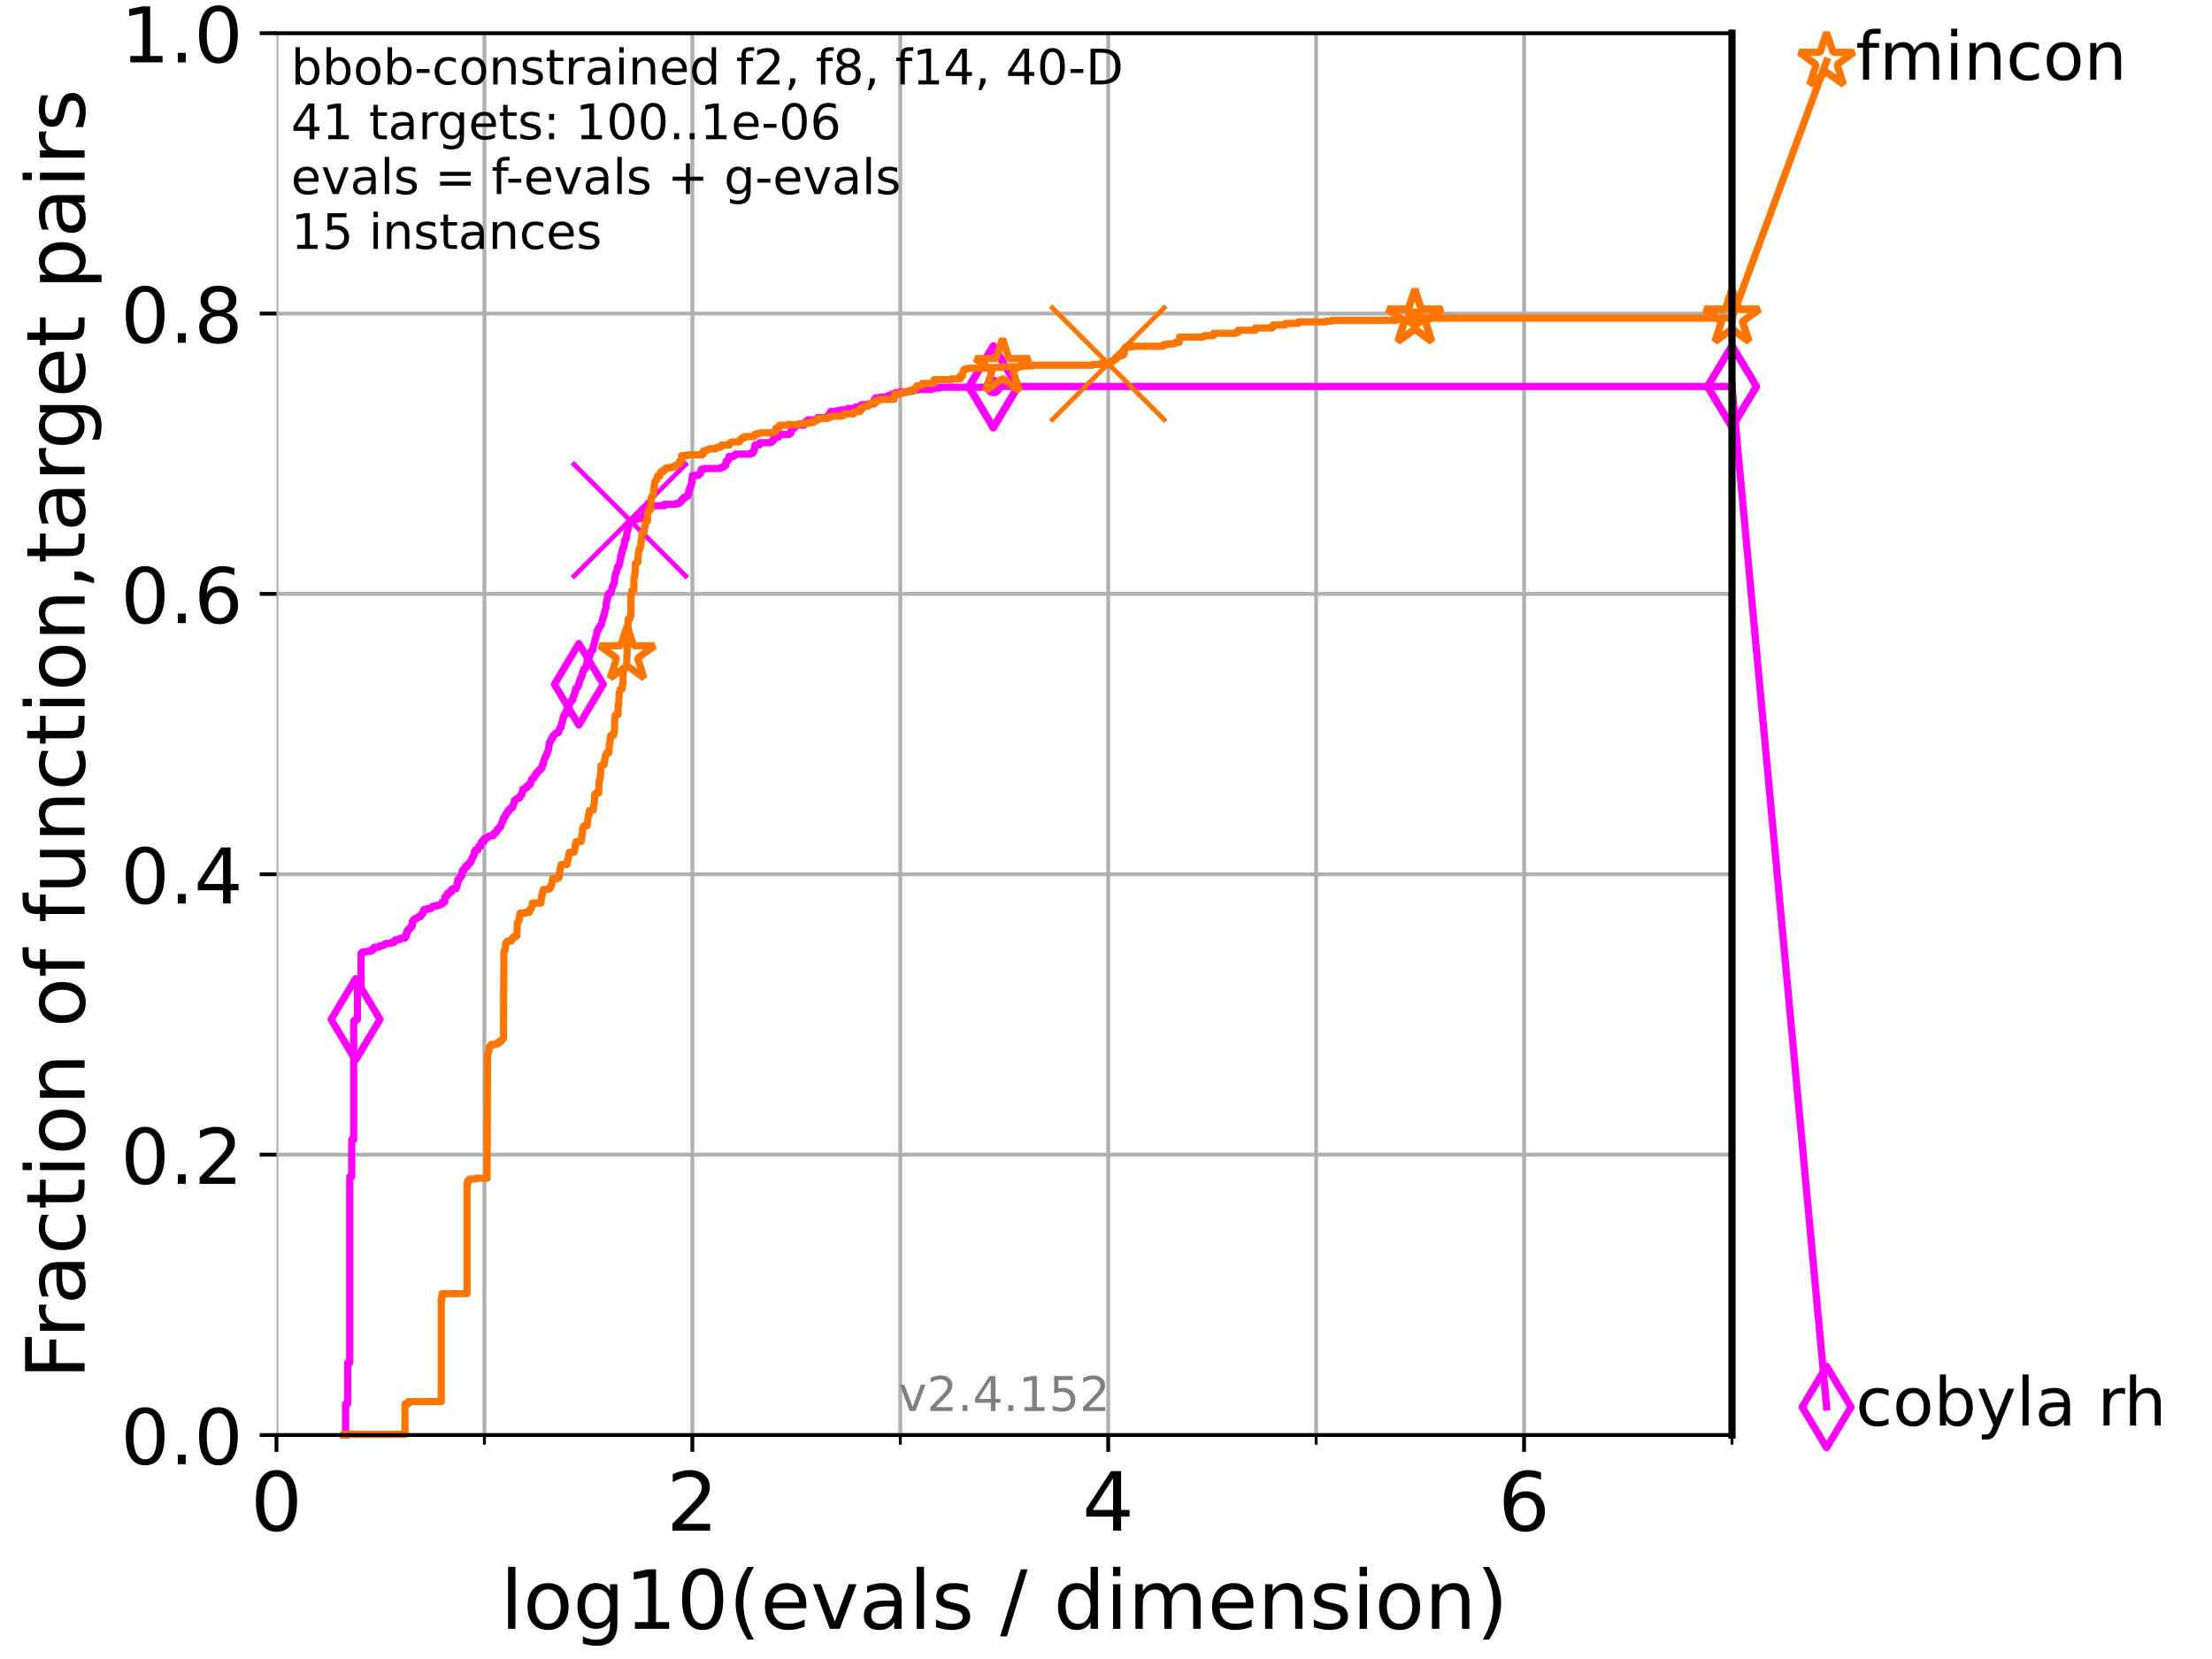 <?xml version="1.0" encoding="utf-8" standalone="no"?>
<!DOCTYPE svg PUBLIC "-//W3C//DTD SVG 1.1//EN"
  "http://www.w3.org/Graphics/SVG/1.1/DTD/svg11.dtd">
<!-- Created with matplotlib (https://matplotlib.org/) -->
<svg height="345.6pt" version="1.1" viewBox="0 0 460.8 345.6" width="460.8pt" xmlns="http://www.w3.org/2000/svg" xmlns:xlink="http://www.w3.org/1999/xlink">
 <defs>
  <style type="text/css">*{stroke-linecap:butt;stroke-linejoin:round;}</style>
 </defs>
 <g id="figure_1">
  <g id="patch_1">
   <path d="M 0 345.6 
L 460.8 345.6 
L 460.8 0 
L 0 0 
z
" style="fill:#ffffff;"/>
  </g>
  <g id="axes_1">
   <g id="patch_2">
    <path d="M 57.6 298.944 
L 360.806 298.944 
L 360.806 6.912 
L 57.6 6.912 
z
" style="fill:#ffffff;"/>
   </g>
   <g id="matplotlib.axis_1">
    <g id="xtick_1">
     <g id="line2d_1">
      <path clip-path="url(#p760b3f7970)" d="M 57.6 298.944 
L 57.6 6.912 
" style="fill:none;stroke:#b0b0b0;stroke-linecap:square;stroke-width:0.8;"/>
     </g>
     <g id="line2d_2">
      <defs>
       <path d="M 0 0 
L 0 3.5 
" id="macb89ab957" style="stroke:#000000;stroke-width:0.8;"/>
      </defs>
      <g>
       <use style="stroke:#000000;stroke-width:0.8;" x="57.6" xlink:href="#macb89ab957" y="298.944"/>
      </g>
     </g>
     <g id="text_1">
      <!-- 0 -->
      <g transform="translate(52.192 318.861)scale(0.17 -0.17)">
       <defs>
        <path d="M 31.781 66.406 
Q 24.172 66.406 20.328 58.906 
Q 16.5 51.422 16.5 36.375 
Q 16.5 21.391 20.328 13.891 
Q 24.172 6.391 31.781 6.391 
Q 39.453 6.391 43.281 13.891 
Q 47.125 21.391 47.125 36.375 
Q 47.125 51.422 43.281 58.906 
Q 39.453 66.406 31.781 66.406 
z
M 31.781 74.219 
Q 44.047 74.219 50.516 64.516 
Q 56.984 54.828 56.984 36.375 
Q 56.984 17.969 50.516 8.266 
Q 44.047 -1.422 31.781 -1.422 
Q 19.531 -1.422 13.062 8.266 
Q 6.594 17.969 6.594 36.375 
Q 6.594 54.828 13.062 64.516 
Q 19.531 74.219 31.781 74.219 
z
" id="DejaVuSans-48"/>
       </defs>
       <use xlink:href="#DejaVuSans-48"/>
      </g>
     </g>
    </g>
    <g id="xtick_2">
     <g id="line2d_3">
      <path clip-path="url(#p760b3f7970)" d="M 144.23 298.944 
L 144.23 6.912 
" style="fill:none;stroke:#b0b0b0;stroke-linecap:square;stroke-width:0.8;"/>
     </g>
     <g id="line2d_4">
      <g>
       <use style="stroke:#000000;stroke-width:0.8;" x="144.23" xlink:href="#macb89ab957" y="298.944"/>
      </g>
     </g>
     <g id="text_2">
      <!-- 2 -->
      <g transform="translate(138.822 318.861)scale(0.17 -0.17)">
       <defs>
        <path d="M 19.188 8.297 
L 53.609 8.297 
L 53.609 0 
L 7.328 0 
L 7.328 8.297 
Q 12.938 14.109 22.625 23.891 
Q 32.328 33.688 34.812 36.531 
Q 39.547 41.844 41.422 45.531 
Q 43.312 49.219 43.312 52.781 
Q 43.312 58.594 39.234 62.25 
Q 35.156 65.922 28.609 65.922 
Q 23.969 65.922 18.812 64.312 
Q 13.672 62.703 7.812 59.422 
L 7.812 69.391 
Q 13.766 71.781 18.938 73 
Q 24.125 74.219 28.422 74.219 
Q 39.75 74.219 46.484 68.547 
Q 53.219 62.891 53.219 53.422 
Q 53.219 48.922 51.531 44.891 
Q 49.859 40.875 45.406 35.406 
Q 44.188 33.984 37.641 27.219 
Q 31.109 20.453 19.188 8.297 
z
" id="DejaVuSans-50"/>
       </defs>
       <use xlink:href="#DejaVuSans-50"/>
      </g>
     </g>
    </g>
    <g id="xtick_3">
     <g id="line2d_5">
      <path clip-path="url(#p760b3f7970)" d="M 230.861 298.944 
L 230.861 6.912 
" style="fill:none;stroke:#b0b0b0;stroke-linecap:square;stroke-width:0.8;"/>
     </g>
     <g id="line2d_6">
      <g>
       <use style="stroke:#000000;stroke-width:0.8;" x="230.861" xlink:href="#macb89ab957" y="298.944"/>
      </g>
     </g>
     <g id="text_3">
      <!-- 4 -->
      <g transform="translate(225.453 318.861)scale(0.17 -0.17)">
       <defs>
        <path d="M 37.797 64.312 
L 12.891 25.391 
L 37.797 25.391 
z
M 35.203 72.906 
L 47.609 72.906 
L 47.609 25.391 
L 58.016 25.391 
L 58.016 17.188 
L 47.609 17.188 
L 47.609 0 
L 37.797 0 
L 37.797 17.188 
L 4.891 17.188 
L 4.891 26.703 
z
" id="DejaVuSans-52"/>
       </defs>
       <use xlink:href="#DejaVuSans-52"/>
      </g>
     </g>
    </g>
    <g id="xtick_4">
     <g id="line2d_7">
      <path clip-path="url(#p760b3f7970)" d="M 317.491 298.944 
L 317.491 6.912 
" style="fill:none;stroke:#b0b0b0;stroke-linecap:square;stroke-width:0.8;"/>
     </g>
     <g id="line2d_8">
      <g>
       <use style="stroke:#000000;stroke-width:0.8;" x="317.491" xlink:href="#macb89ab957" y="298.944"/>
      </g>
     </g>
     <g id="text_4">
      <!-- 6 -->
      <g transform="translate(312.083 318.861)scale(0.17 -0.17)">
       <defs>
        <path d="M 33.016 40.375 
Q 26.375 40.375 22.484 35.828 
Q 18.609 31.297 18.609 23.391 
Q 18.609 15.531 22.484 10.953 
Q 26.375 6.391 33.016 6.391 
Q 39.656 6.391 43.531 10.953 
Q 47.406 15.531 47.406 23.391 
Q 47.406 31.297 43.531 35.828 
Q 39.656 40.375 33.016 40.375 
z
M 52.594 71.297 
L 52.594 62.312 
Q 48.875 64.062 45.094 64.984 
Q 41.312 65.922 37.594 65.922 
Q 27.828 65.922 22.672 59.328 
Q 17.531 52.734 16.797 39.406 
Q 19.672 43.656 24.016 45.922 
Q 28.375 48.188 33.594 48.188 
Q 44.578 48.188 50.953 41.516 
Q 57.328 34.859 57.328 23.391 
Q 57.328 12.156 50.688 5.359 
Q 44.047 -1.422 33.016 -1.422 
Q 20.359 -1.422 13.672 8.266 
Q 6.984 17.969 6.984 36.375 
Q 6.984 53.656 15.188 63.938 
Q 23.391 74.219 37.203 74.219 
Q 40.922 74.219 44.703 73.484 
Q 48.484 72.75 52.594 71.297 
z
" id="DejaVuSans-54"/>
       </defs>
       <use xlink:href="#DejaVuSans-54"/>
      </g>
     </g>
    </g>
    <g id="xtick_5">
     <g id="line2d_9">
      <path clip-path="url(#p760b3f7970)" d="M 100.915 298.944 
L 100.915 6.912 
" style="fill:none;stroke:#b0b0b0;stroke-linecap:square;stroke-width:0.8;"/>
     </g>
     <g id="line2d_10">
      <defs>
       <path d="M 0 0 
L 0 2 
" id="m8f7de0ecde" style="stroke:#000000;stroke-width:0.6;"/>
      </defs>
      <g>
       <use style="stroke:#000000;stroke-width:0.6;" x="100.915" xlink:href="#m8f7de0ecde" y="298.944"/>
      </g>
     </g>
    </g>
    <g id="xtick_6">
     <g id="line2d_11">
      <path clip-path="url(#p760b3f7970)" d="M 187.546 298.944 
L 187.546 6.912 
" style="fill:none;stroke:#b0b0b0;stroke-linecap:square;stroke-width:0.8;"/>
     </g>
     <g id="line2d_12">
      <g>
       <use style="stroke:#000000;stroke-width:0.6;" x="187.546" xlink:href="#m8f7de0ecde" y="298.944"/>
      </g>
     </g>
    </g>
    <g id="xtick_7">
     <g id="line2d_13">
      <path clip-path="url(#p760b3f7970)" d="M 274.176 298.944 
L 274.176 6.912 
" style="fill:none;stroke:#b0b0b0;stroke-linecap:square;stroke-width:0.8;"/>
     </g>
     <g id="line2d_14">
      <g>
       <use style="stroke:#000000;stroke-width:0.6;" x="274.176" xlink:href="#m8f7de0ecde" y="298.944"/>
      </g>
     </g>
    </g>
    <g id="xtick_8">
     <g id="line2d_15">
      <path clip-path="url(#p760b3f7970)" d="M 360.806 298.944 
L 360.806 6.912 
" style="fill:none;stroke:#b0b0b0;stroke-linecap:square;stroke-width:0.8;"/>
     </g>
     <g id="line2d_16">
      <g>
       <use style="stroke:#000000;stroke-width:0.6;" x="360.806" xlink:href="#m8f7de0ecde" y="298.944"/>
      </g>
     </g>
    </g>
    <g id="text_5">
     <!-- log10(evals / dimension) -->
     <g transform="translate(104.239 339.314)scale(0.17 -0.17)">
      <defs>
       <path d="M 9.422 75.984 
L 18.406 75.984 
L 18.406 0 
L 9.422 0 
z
" id="DejaVuSans-108"/>
       <path d="M 30.609 48.391 
Q 23.391 48.391 19.188 42.75 
Q 14.984 37.109 14.984 27.297 
Q 14.984 17.484 19.156 11.844 
Q 23.344 6.203 30.609 6.203 
Q 37.797 6.203 41.984 11.859 
Q 46.188 17.531 46.188 27.297 
Q 46.188 37.016 41.984 42.703 
Q 37.797 48.391 30.609 48.391 
z
M 30.609 56 
Q 42.328 56 49.016 48.375 
Q 55.719 40.766 55.719 27.297 
Q 55.719 13.875 49.016 6.219 
Q 42.328 -1.422 30.609 -1.422 
Q 18.844 -1.422 12.172 6.219 
Q 5.516 13.875 5.516 27.297 
Q 5.516 40.766 12.172 48.375 
Q 18.844 56 30.609 56 
z
" id="DejaVuSans-111"/>
       <path d="M 45.406 27.984 
Q 45.406 37.75 41.375 43.109 
Q 37.359 48.484 30.078 48.484 
Q 22.859 48.484 18.828 43.109 
Q 14.797 37.75 14.797 27.984 
Q 14.797 18.266 18.828 12.891 
Q 22.859 7.516 30.078 7.516 
Q 37.359 7.516 41.375 12.891 
Q 45.406 18.266 45.406 27.984 
z
M 54.391 6.781 
Q 54.391 -7.172 48.188 -13.984 
Q 42 -20.797 29.203 -20.797 
Q 24.469 -20.797 20.266 -20.094 
Q 16.062 -19.391 12.109 -17.922 
L 12.109 -9.188 
Q 16.062 -11.328 19.922 -12.344 
Q 23.781 -13.375 27.781 -13.375 
Q 36.625 -13.375 41.016 -8.766 
Q 45.406 -4.156 45.406 5.172 
L 45.406 9.625 
Q 42.625 4.781 38.281 2.391 
Q 33.938 0 27.875 0 
Q 17.828 0 11.672 7.656 
Q 5.516 15.328 5.516 27.984 
Q 5.516 40.672 11.672 48.328 
Q 17.828 56 27.875 56 
Q 33.938 56 38.281 53.609 
Q 42.625 51.219 45.406 46.391 
L 45.406 54.688 
L 54.391 54.688 
z
" id="DejaVuSans-103"/>
       <path d="M 12.406 8.297 
L 28.516 8.297 
L 28.516 63.922 
L 10.984 60.406 
L 10.984 69.391 
L 28.422 72.906 
L 38.281 72.906 
L 38.281 8.297 
L 54.391 8.297 
L 54.391 0 
L 12.406 0 
z
" id="DejaVuSans-49"/>
       <path d="M 31 75.875 
Q 24.469 64.656 21.281 53.656 
Q 18.109 42.672 18.109 31.391 
Q 18.109 20.125 21.312 9.062 
Q 24.516 -2 31 -13.188 
L 23.188 -13.188 
Q 15.875 -1.703 12.234 9.375 
Q 8.594 20.453 8.594 31.391 
Q 8.594 42.281 12.203 53.312 
Q 15.828 64.359 23.188 75.875 
z
" id="DejaVuSans-40"/>
       <path d="M 56.203 29.594 
L 56.203 25.203 
L 14.891 25.203 
Q 15.484 15.922 20.484 11.062 
Q 25.484 6.203 34.422 6.203 
Q 39.594 6.203 44.453 7.469 
Q 49.312 8.734 54.109 11.281 
L 54.109 2.781 
Q 49.266 0.734 44.188 -0.344 
Q 39.109 -1.422 33.891 -1.422 
Q 20.797 -1.422 13.156 6.188 
Q 5.516 13.812 5.516 26.812 
Q 5.516 40.234 12.766 48.109 
Q 20.016 56 32.328 56 
Q 43.359 56 49.781 48.891 
Q 56.203 41.797 56.203 29.594 
z
M 47.219 32.234 
Q 47.125 39.594 43.094 43.984 
Q 39.062 48.391 32.422 48.391 
Q 24.906 48.391 20.391 44.141 
Q 15.875 39.891 15.188 32.172 
z
" id="DejaVuSans-101"/>
       <path d="M 2.984 54.688 
L 12.5 54.688 
L 29.594 8.797 
L 46.688 54.688 
L 56.203 54.688 
L 35.688 0 
L 23.484 0 
z
" id="DejaVuSans-118"/>
       <path d="M 34.281 27.484 
Q 23.391 27.484 19.188 25 
Q 14.984 22.516 14.984 16.5 
Q 14.984 11.719 18.141 8.906 
Q 21.297 6.109 26.703 6.109 
Q 34.188 6.109 38.703 11.406 
Q 43.219 16.703 43.219 25.484 
L 43.219 27.484 
z
M 52.203 31.203 
L 52.203 0 
L 43.219 0 
L 43.219 8.297 
Q 40.141 3.328 35.547 0.953 
Q 30.953 -1.422 24.312 -1.422 
Q 15.922 -1.422 10.953 3.297 
Q 6 8.016 6 15.922 
Q 6 25.141 12.172 29.828 
Q 18.359 34.516 30.609 34.516 
L 43.219 34.516 
L 43.219 35.406 
Q 43.219 41.609 39.141 45 
Q 35.062 48.391 27.688 48.391 
Q 23 48.391 18.547 47.266 
Q 14.109 46.141 10.016 43.891 
L 10.016 52.203 
Q 14.938 54.109 19.578 55.047 
Q 24.219 56 28.609 56 
Q 40.484 56 46.344 49.844 
Q 52.203 43.703 52.203 31.203 
z
" id="DejaVuSans-97"/>
       <path d="M 44.281 53.078 
L 44.281 44.578 
Q 40.484 46.531 36.375 47.5 
Q 32.281 48.484 27.875 48.484 
Q 21.188 48.484 17.844 46.438 
Q 14.5 44.391 14.5 40.281 
Q 14.5 37.156 16.891 35.375 
Q 19.281 33.594 26.516 31.984 
L 29.594 31.297 
Q 39.156 29.25 43.188 25.516 
Q 47.219 21.781 47.219 15.094 
Q 47.219 7.469 41.188 3.016 
Q 35.156 -1.422 24.609 -1.422 
Q 20.219 -1.422 15.453 -0.562 
Q 10.688 0.297 5.422 2 
L 5.422 11.281 
Q 10.406 8.688 15.234 7.391 
Q 20.062 6.109 24.812 6.109 
Q 31.156 6.109 34.562 8.281 
Q 37.984 10.453 37.984 14.406 
Q 37.984 18.062 35.516 20.016 
Q 33.062 21.969 24.703 23.781 
L 21.578 24.516 
Q 13.234 26.266 9.516 29.906 
Q 5.812 33.547 5.812 39.891 
Q 5.812 47.609 11.281 51.797 
Q 16.75 56 26.812 56 
Q 31.781 56 36.172 55.266 
Q 40.578 54.547 44.281 53.078 
z
" id="DejaVuSans-115"/>
       <path id="DejaVuSans-32"/>
       <path d="M 25.391 72.906 
L 33.688 72.906 
L 8.297 -9.281 
L 0 -9.281 
z
" id="DejaVuSans-47"/>
       <path d="M 45.406 46.391 
L 45.406 75.984 
L 54.391 75.984 
L 54.391 0 
L 45.406 0 
L 45.406 8.203 
Q 42.578 3.328 38.25 0.953 
Q 33.938 -1.422 27.875 -1.422 
Q 17.969 -1.422 11.734 6.484 
Q 5.516 14.406 5.516 27.297 
Q 5.516 40.188 11.734 48.094 
Q 17.969 56 27.875 56 
Q 33.938 56 38.25 53.625 
Q 42.578 51.266 45.406 46.391 
z
M 14.797 27.297 
Q 14.797 17.391 18.875 11.75 
Q 22.953 6.109 30.078 6.109 
Q 37.203 6.109 41.297 11.75 
Q 45.406 17.391 45.406 27.297 
Q 45.406 37.203 41.297 42.844 
Q 37.203 48.484 30.078 48.484 
Q 22.953 48.484 18.875 42.844 
Q 14.797 37.203 14.797 27.297 
z
" id="DejaVuSans-100"/>
       <path d="M 9.422 54.688 
L 18.406 54.688 
L 18.406 0 
L 9.422 0 
z
M 9.422 75.984 
L 18.406 75.984 
L 18.406 64.594 
L 9.422 64.594 
z
" id="DejaVuSans-105"/>
       <path d="M 52 44.188 
Q 55.375 50.25 60.062 53.125 
Q 64.75 56 71.094 56 
Q 79.641 56 84.281 50.016 
Q 88.922 44.047 88.922 33.016 
L 88.922 0 
L 79.891 0 
L 79.891 32.719 
Q 79.891 40.578 77.094 44.375 
Q 74.312 48.188 68.609 48.188 
Q 61.625 48.188 57.562 43.547 
Q 53.516 38.922 53.516 30.906 
L 53.516 0 
L 44.484 0 
L 44.484 32.719 
Q 44.484 40.625 41.703 44.406 
Q 38.922 48.188 33.109 48.188 
Q 26.219 48.188 22.156 43.531 
Q 18.109 38.875 18.109 30.906 
L 18.109 0 
L 9.078 0 
L 9.078 54.688 
L 18.109 54.688 
L 18.109 46.188 
Q 21.188 51.219 25.484 53.609 
Q 29.781 56 35.688 56 
Q 41.656 56 45.828 52.969 
Q 50 49.953 52 44.188 
z
" id="DejaVuSans-109"/>
       <path d="M 54.891 33.016 
L 54.891 0 
L 45.906 0 
L 45.906 32.719 
Q 45.906 40.484 42.875 44.328 
Q 39.844 48.188 33.797 48.188 
Q 26.516 48.188 22.312 43.547 
Q 18.109 38.922 18.109 30.906 
L 18.109 0 
L 9.078 0 
L 9.078 54.688 
L 18.109 54.688 
L 18.109 46.188 
Q 21.344 51.125 25.703 53.562 
Q 30.078 56 35.797 56 
Q 45.219 56 50.047 50.172 
Q 54.891 44.344 54.891 33.016 
z
" id="DejaVuSans-110"/>
       <path d="M 8.016 75.875 
L 15.828 75.875 
Q 23.141 64.359 26.781 53.312 
Q 30.422 42.281 30.422 31.391 
Q 30.422 20.453 26.781 9.375 
Q 23.141 -1.703 15.828 -13.188 
L 8.016 -13.188 
Q 14.5 -2 17.703 9.062 
Q 20.906 20.125 20.906 31.391 
Q 20.906 42.672 17.703 53.656 
Q 14.5 64.656 8.016 75.875 
z
" id="DejaVuSans-41"/>
      </defs>
      <use xlink:href="#DejaVuSans-108"/>
      <use x="27.783" xlink:href="#DejaVuSans-111"/>
      <use x="88.965" xlink:href="#DejaVuSans-103"/>
      <use x="152.441" xlink:href="#DejaVuSans-49"/>
      <use x="216.064" xlink:href="#DejaVuSans-48"/>
      <use x="279.688" xlink:href="#DejaVuSans-40"/>
      <use x="318.701" xlink:href="#DejaVuSans-101"/>
      <use x="380.225" xlink:href="#DejaVuSans-118"/>
      <use x="439.404" xlink:href="#DejaVuSans-97"/>
      <use x="500.684" xlink:href="#DejaVuSans-108"/>
      <use x="528.467" xlink:href="#DejaVuSans-115"/>
      <use x="580.566" xlink:href="#DejaVuSans-32"/>
      <use x="612.354" xlink:href="#DejaVuSans-47"/>
      <use x="646.045" xlink:href="#DejaVuSans-32"/>
      <use x="677.832" xlink:href="#DejaVuSans-100"/>
      <use x="741.309" xlink:href="#DejaVuSans-105"/>
      <use x="769.092" xlink:href="#DejaVuSans-109"/>
      <use x="866.504" xlink:href="#DejaVuSans-101"/>
      <use x="928.027" xlink:href="#DejaVuSans-110"/>
      <use x="991.406" xlink:href="#DejaVuSans-115"/>
      <use x="1043.506" xlink:href="#DejaVuSans-105"/>
      <use x="1071.289" xlink:href="#DejaVuSans-111"/>
      <use x="1132.471" xlink:href="#DejaVuSans-110"/>
      <use x="1195.85" xlink:href="#DejaVuSans-41"/>
     </g>
    </g>
   </g>
   <g id="matplotlib.axis_2">
    <g id="ytick_1">
     <g id="line2d_17">
      <path clip-path="url(#p760b3f7970)" d="M 57.6 298.944 
L 360.806 298.944 
" style="fill:none;stroke:#b0b0b0;stroke-linecap:square;stroke-width:0.8;"/>
     </g>
     <g id="line2d_18">
      <defs>
       <path d="M 0 0 
L -3.5 0 
" id="ma10fbbb7e5" style="stroke:#000000;stroke-width:0.8;"/>
      </defs>
      <g>
       <use style="stroke:#000000;stroke-width:0.8;" x="57.6" xlink:href="#ma10fbbb7e5" y="298.944"/>
      </g>
     </g>
     <g id="text_6">
      <!-- 0.0 -->
      <g transform="translate(25.155 305.023)scale(0.16 -0.16)">
       <defs>
        <path d="M 10.688 12.406 
L 21 12.406 
L 21 0 
L 10.688 0 
z
" id="DejaVuSans-46"/>
       </defs>
       <use xlink:href="#DejaVuSans-48"/>
       <use x="63.623" xlink:href="#DejaVuSans-46"/>
       <use x="95.41" xlink:href="#DejaVuSans-48"/>
      </g>
     </g>
    </g>
    <g id="ytick_2">
     <g id="line2d_19">
      <path clip-path="url(#p760b3f7970)" d="M 57.6 240.538 
L 360.806 240.538 
" style="fill:none;stroke:#b0b0b0;stroke-linecap:square;stroke-width:0.8;"/>
     </g>
     <g id="line2d_20">
      <g>
       <use style="stroke:#000000;stroke-width:0.8;" x="57.6" xlink:href="#ma10fbbb7e5" y="240.538"/>
      </g>
     </g>
     <g id="text_7">
      <!-- 0.2 -->
      <g transform="translate(25.155 246.616)scale(0.16 -0.16)">
       <use xlink:href="#DejaVuSans-48"/>
       <use x="63.623" xlink:href="#DejaVuSans-46"/>
       <use x="95.41" xlink:href="#DejaVuSans-50"/>
      </g>
     </g>
    </g>
    <g id="ytick_3">
     <g id="line2d_21">
      <path clip-path="url(#p760b3f7970)" d="M 57.6 182.131 
L 360.806 182.131 
" style="fill:none;stroke:#b0b0b0;stroke-linecap:square;stroke-width:0.8;"/>
     </g>
     <g id="line2d_22">
      <g>
       <use style="stroke:#000000;stroke-width:0.8;" x="57.6" xlink:href="#ma10fbbb7e5" y="182.131"/>
      </g>
     </g>
     <g id="text_8">
      <!-- 0.4 -->
      <g transform="translate(25.155 188.21)scale(0.16 -0.16)">
       <use xlink:href="#DejaVuSans-48"/>
       <use x="63.623" xlink:href="#DejaVuSans-46"/>
       <use x="95.41" xlink:href="#DejaVuSans-52"/>
      </g>
     </g>
    </g>
    <g id="ytick_4">
     <g id="line2d_23">
      <path clip-path="url(#p760b3f7970)" d="M 57.6 123.725 
L 360.806 123.725 
" style="fill:none;stroke:#b0b0b0;stroke-linecap:square;stroke-width:0.8;"/>
     </g>
     <g id="line2d_24">
      <g>
       <use style="stroke:#000000;stroke-width:0.8;" x="57.6" xlink:href="#ma10fbbb7e5" y="123.725"/>
      </g>
     </g>
     <g id="text_9">
      <!-- 0.6 -->
      <g transform="translate(25.155 129.804)scale(0.16 -0.16)">
       <use xlink:href="#DejaVuSans-48"/>
       <use x="63.623" xlink:href="#DejaVuSans-46"/>
       <use x="95.41" xlink:href="#DejaVuSans-54"/>
      </g>
     </g>
    </g>
    <g id="ytick_5">
     <g id="line2d_25">
      <path clip-path="url(#p760b3f7970)" d="M 57.6 65.318 
L 360.806 65.318 
" style="fill:none;stroke:#b0b0b0;stroke-linecap:square;stroke-width:0.8;"/>
     </g>
     <g id="line2d_26">
      <g>
       <use style="stroke:#000000;stroke-width:0.8;" x="57.6" xlink:href="#ma10fbbb7e5" y="65.318"/>
      </g>
     </g>
     <g id="text_10">
      <!-- 0.8 -->
      <g transform="translate(25.155 71.397)scale(0.16 -0.16)">
       <defs>
        <path d="M 31.781 34.625 
Q 24.75 34.625 20.719 30.859 
Q 16.703 27.094 16.703 20.516 
Q 16.703 13.922 20.719 10.156 
Q 24.75 6.391 31.781 6.391 
Q 38.812 6.391 42.859 10.172 
Q 46.922 13.969 46.922 20.516 
Q 46.922 27.094 42.891 30.859 
Q 38.875 34.625 31.781 34.625 
z
M 21.922 38.812 
Q 15.578 40.375 12.031 44.719 
Q 8.5 49.078 8.5 55.328 
Q 8.5 64.062 14.719 69.141 
Q 20.953 74.219 31.781 74.219 
Q 42.672 74.219 48.875 69.141 
Q 55.078 64.062 55.078 55.328 
Q 55.078 49.078 51.531 44.719 
Q 48 40.375 41.703 38.812 
Q 48.828 37.156 52.797 32.312 
Q 56.781 27.484 56.781 20.516 
Q 56.781 9.906 50.312 4.234 
Q 43.844 -1.422 31.781 -1.422 
Q 19.734 -1.422 13.25 4.234 
Q 6.781 9.906 6.781 20.516 
Q 6.781 27.484 10.781 32.312 
Q 14.797 37.156 21.922 38.812 
z
M 18.312 54.391 
Q 18.312 48.734 21.844 45.562 
Q 25.391 42.391 31.781 42.391 
Q 38.141 42.391 41.719 45.562 
Q 45.312 48.734 45.312 54.391 
Q 45.312 60.062 41.719 63.234 
Q 38.141 66.406 31.781 66.406 
Q 25.391 66.406 21.844 63.234 
Q 18.312 60.062 18.312 54.391 
z
" id="DejaVuSans-56"/>
       </defs>
       <use xlink:href="#DejaVuSans-48"/>
       <use x="63.623" xlink:href="#DejaVuSans-46"/>
       <use x="95.41" xlink:href="#DejaVuSans-56"/>
      </g>
     </g>
    </g>
    <g id="ytick_6">
     <g id="line2d_27">
      <path clip-path="url(#p760b3f7970)" d="M 57.6 6.912 
L 360.806 6.912 
" style="fill:none;stroke:#b0b0b0;stroke-linecap:square;stroke-width:0.8;"/>
     </g>
     <g id="line2d_28">
      <g>
       <use style="stroke:#000000;stroke-width:0.8;" x="57.6" xlink:href="#ma10fbbb7e5" y="6.912"/>
      </g>
     </g>
     <g id="text_11">
      <!-- 1.0 -->
      <g transform="translate(25.155 12.991)scale(0.16 -0.16)">
       <use xlink:href="#DejaVuSans-49"/>
       <use x="63.623" xlink:href="#DejaVuSans-46"/>
       <use x="95.41" xlink:href="#DejaVuSans-48"/>
      </g>
     </g>
    </g>
    <g id="text_12">
     <!-- Fraction of function,target pairs -->
     <g transform="translate(17.62 287.313)rotate(-90)scale(0.17 -0.17)">
      <defs>
       <path d="M 9.812 72.906 
L 51.703 72.906 
L 51.703 64.594 
L 19.672 64.594 
L 19.672 43.109 
L 48.578 43.109 
L 48.578 34.812 
L 19.672 34.812 
L 19.672 0 
L 9.812 0 
z
" id="DejaVuSans-70"/>
       <path d="M 41.109 46.297 
Q 39.594 47.172 37.812 47.578 
Q 36.031 48 33.891 48 
Q 26.266 48 22.188 43.047 
Q 18.109 38.094 18.109 28.812 
L 18.109 0 
L 9.078 0 
L 9.078 54.688 
L 18.109 54.688 
L 18.109 46.188 
Q 20.953 51.172 25.484 53.578 
Q 30.031 56 36.531 56 
Q 37.453 56 38.578 55.875 
Q 39.703 55.766 41.062 55.516 
z
" id="DejaVuSans-114"/>
       <path d="M 48.781 52.594 
L 48.781 44.188 
Q 44.969 46.297 41.141 47.344 
Q 37.312 48.391 33.406 48.391 
Q 24.656 48.391 19.812 42.844 
Q 14.984 37.312 14.984 27.297 
Q 14.984 17.281 19.812 11.734 
Q 24.656 6.203 33.406 6.203 
Q 37.312 6.203 41.141 7.25 
Q 44.969 8.297 48.781 10.406 
L 48.781 2.094 
Q 45.016 0.344 40.984 -0.531 
Q 36.969 -1.422 32.422 -1.422 
Q 20.062 -1.422 12.781 6.344 
Q 5.516 14.109 5.516 27.297 
Q 5.516 40.672 12.859 48.328 
Q 20.219 56 33.016 56 
Q 37.156 56 41.109 55.141 
Q 45.062 54.297 48.781 52.594 
z
" id="DejaVuSans-99"/>
       <path d="M 18.312 70.219 
L 18.312 54.688 
L 36.812 54.688 
L 36.812 47.703 
L 18.312 47.703 
L 18.312 18.016 
Q 18.312 11.328 20.141 9.422 
Q 21.969 7.516 27.594 7.516 
L 36.812 7.516 
L 36.812 0 
L 27.594 0 
Q 17.188 0 13.234 3.875 
Q 9.281 7.766 9.281 18.016 
L 9.281 47.703 
L 2.688 47.703 
L 2.688 54.688 
L 9.281 54.688 
L 9.281 70.219 
z
" id="DejaVuSans-116"/>
       <path d="M 37.109 75.984 
L 37.109 68.5 
L 28.516 68.5 
Q 23.688 68.5 21.797 66.547 
Q 19.922 64.594 19.922 59.516 
L 19.922 54.688 
L 34.719 54.688 
L 34.719 47.703 
L 19.922 47.703 
L 19.922 0 
L 10.891 0 
L 10.891 47.703 
L 2.297 47.703 
L 2.297 54.688 
L 10.891 54.688 
L 10.891 58.5 
Q 10.891 67.625 15.141 71.797 
Q 19.391 75.984 28.609 75.984 
z
" id="DejaVuSans-102"/>
       <path d="M 8.5 21.578 
L 8.5 54.688 
L 17.484 54.688 
L 17.484 21.922 
Q 17.484 14.156 20.5 10.266 
Q 23.531 6.391 29.594 6.391 
Q 36.859 6.391 41.078 11.031 
Q 45.312 15.672 45.312 23.688 
L 45.312 54.688 
L 54.297 54.688 
L 54.297 0 
L 45.312 0 
L 45.312 8.406 
Q 42.047 3.422 37.719 1 
Q 33.406 -1.422 27.688 -1.422 
Q 18.266 -1.422 13.375 4.438 
Q 8.5 10.297 8.5 21.578 
z
M 31.109 56 
z
" id="DejaVuSans-117"/>
       <path d="M 11.719 12.406 
L 22.016 12.406 
L 22.016 4 
L 14.016 -11.625 
L 7.719 -11.625 
L 11.719 4 
z
" id="DejaVuSans-44"/>
       <path d="M 18.109 8.203 
L 18.109 -20.797 
L 9.078 -20.797 
L 9.078 54.688 
L 18.109 54.688 
L 18.109 46.391 
Q 20.953 51.266 25.266 53.625 
Q 29.594 56 35.594 56 
Q 45.562 56 51.781 48.094 
Q 58.016 40.188 58.016 27.297 
Q 58.016 14.406 51.781 6.484 
Q 45.562 -1.422 35.594 -1.422 
Q 29.594 -1.422 25.266 0.953 
Q 20.953 3.328 18.109 8.203 
z
M 48.688 27.297 
Q 48.688 37.203 44.609 42.844 
Q 40.531 48.484 33.406 48.484 
Q 26.266 48.484 22.188 42.844 
Q 18.109 37.203 18.109 27.297 
Q 18.109 17.391 22.188 11.75 
Q 26.266 6.109 33.406 6.109 
Q 40.531 6.109 44.609 11.75 
Q 48.688 17.391 48.688 27.297 
z
" id="DejaVuSans-112"/>
      </defs>
      <use xlink:href="#DejaVuSans-70"/>
      <use x="50.27" xlink:href="#DejaVuSans-114"/>
      <use x="91.383" xlink:href="#DejaVuSans-97"/>
      <use x="152.662" xlink:href="#DejaVuSans-99"/>
      <use x="207.643" xlink:href="#DejaVuSans-116"/>
      <use x="246.852" xlink:href="#DejaVuSans-105"/>
      <use x="274.635" xlink:href="#DejaVuSans-111"/>
      <use x="335.816" xlink:href="#DejaVuSans-110"/>
      <use x="399.195" xlink:href="#DejaVuSans-32"/>
      <use x="430.982" xlink:href="#DejaVuSans-111"/>
      <use x="492.164" xlink:href="#DejaVuSans-102"/>
      <use x="527.369" xlink:href="#DejaVuSans-32"/>
      <use x="559.156" xlink:href="#DejaVuSans-102"/>
      <use x="594.361" xlink:href="#DejaVuSans-117"/>
      <use x="657.74" xlink:href="#DejaVuSans-110"/>
      <use x="721.119" xlink:href="#DejaVuSans-99"/>
      <use x="776.1" xlink:href="#DejaVuSans-116"/>
      <use x="815.309" xlink:href="#DejaVuSans-105"/>
      <use x="843.092" xlink:href="#DejaVuSans-111"/>
      <use x="904.273" xlink:href="#DejaVuSans-110"/>
      <use x="967.652" xlink:href="#DejaVuSans-44"/>
      <use x="999.439" xlink:href="#DejaVuSans-116"/>
      <use x="1038.648" xlink:href="#DejaVuSans-97"/>
      <use x="1099.928" xlink:href="#DejaVuSans-114"/>
      <use x="1139.291" xlink:href="#DejaVuSans-103"/>
      <use x="1202.768" xlink:href="#DejaVuSans-101"/>
      <use x="1264.291" xlink:href="#DejaVuSans-116"/>
      <use x="1303.5" xlink:href="#DejaVuSans-32"/>
      <use x="1335.287" xlink:href="#DejaVuSans-112"/>
      <use x="1398.764" xlink:href="#DejaVuSans-97"/>
      <use x="1460.043" xlink:href="#DejaVuSans-105"/>
      <use x="1487.826" xlink:href="#DejaVuSans-114"/>
      <use x="1528.939" xlink:href="#DejaVuSans-115"/>
     </g>
    </g>
   </g>
   <g id="line2d_29">
    <defs>
     <path d="M 0 1.5 
C 0.398 1.5 0.779 1.342 1.061 1.061 
C 1.342 0.779 1.5 0.398 1.5 0 
C 1.5 -0.398 1.342 -0.779 1.061 -1.061 
C 0.779 -1.342 0.398 -1.5 0 -1.5 
C -0.398 -1.5 -0.779 -1.342 -1.061 -1.061 
C -1.342 -0.779 -1.5 -0.398 -1.5 0 
C -1.5 0.398 -1.342 0.779 -1.061 1.061 
C -0.779 1.342 -0.398 1.5 0 1.5 
z
" id="m2b2e87512b" style="stroke:#ff00ff;"/>
    </defs>
    <g>
     <use style="fill:#ff00ff;stroke:#ff00ff;" x="206.923" xlink:href="#m2b2e87512b" y="80.514"/>
     <use style="fill:#ff00ff;stroke:#ff00ff;" x="206.923" xlink:href="#m2b2e87512b" y="80.514"/>
    </g>
   </g>
   <g id="line2d_30">
    <path d="M 72 298.944 
L 72 292.454 
L 72.432 292.454 
L 72.432 283.907 
L 72.855 283.907 
L 72.855 245.128 
L 73.268 245.128 
L 73.268 237.372 
L 73.673 237.372 
L 73.673 212.68 
L 74.069 212.68 
L 74.069 212.363 
L 74.457 212.363 
L 74.457 205.557 
L 74.837 205.557 
L 74.837 205.241 
L 75.209 205.241 
L 75.209 198.593 
L 75.575 198.593 
L 75.575 198.276 
L 76.63 198.276 
L 76.63 198.118 
L 77.302 198.118 
L 77.302 197.959 
L 77.629 197.959 
L 77.629 197.643 
L 77.95 197.643 
L 77.95 197.326 
L 78.883 197.326 
L 78.883 197.168 
L 79.184 197.168 
L 79.184 197.01 
L 79.772 197.01 
L 79.772 196.852 
L 80.06 196.852 
L 80.06 196.693 
L 80.342 196.693 
L 80.342 196.535 
L 81.433 196.535 
L 81.433 196.377 
L 81.956 196.377 
L 81.956 196.218 
L 82.212 196.218 
L 82.212 195.902 
L 82.464 195.902 
L 82.464 195.744 
L 83.202 195.744 
L 83.202 195.585 
L 83.442 195.585 
L 83.442 195.427 
L 84.371 195.427 
L 84.371 195.11 
L 84.596 195.11 
L 84.596 194.477 
L 84.819 194.477 
L 84.819 193.844 
L 85.039 193.844 
L 85.039 193.686 
L 85.256 193.686 
L 85.256 193.369 
L 85.471 193.369 
L 85.471 193.211 
L 85.684 193.211 
L 85.684 192.894 
L 85.894 192.894 
L 85.894 191.945 
L 86.102 191.945 
L 86.102 191.628 
L 86.307 191.628 
L 86.307 191.47 
L 86.511 191.47 
L 86.511 191.312 
L 86.911 191.312 
L 86.911 191.153 
L 87.108 191.153 
L 87.108 190.995 
L 87.496 190.995 
L 87.496 190.837 
L 87.687 190.837 
L 87.687 190.52 
L 87.876 190.52 
L 87.876 190.362 
L 88.063 190.362 
L 88.063 190.045 
L 88.249 190.045 
L 88.249 189.57 
L 88.432 189.57 
L 88.432 189.412 
L 89.149 189.412 
L 89.149 189.254 
L 89.839 189.254 
L 89.839 189.096 
L 90.008 189.096 
L 90.008 188.937 
L 90.175 188.937 
L 90.175 188.779 
L 90.83 188.779 
L 90.83 188.621 
L 91.462 188.621 
L 91.462 188.463 
L 91.77 188.463 
L 91.77 188.304 
L 92.074 188.304 
L 92.074 187.988 
L 92.52 187.988 
L 92.52 187.829 
L 92.666 187.829 
L 92.666 186.88 
L 92.812 186.88 
L 92.812 186.721 
L 93.099 186.721 
L 93.099 186.563 
L 93.241 186.563 
L 93.241 186.088 
L 93.66 186.088 
L 93.66 185.772 
L 94.071 185.772 
L 94.071 185.297 
L 94.339 185.297 
L 94.339 185.139 
L 94.995 185.139 
L 94.995 184.822 
L 95.123 184.822 
L 95.123 184.505 
L 95.251 184.505 
L 95.251 183.872 
L 95.378 183.872 
L 95.378 183.239 
L 95.628 183.239 
L 95.628 183.081 
L 95.753 183.081 
L 95.753 182.764 
L 95.876 182.764 
L 95.876 182.606 
L 96.12 182.606 
L 96.12 182.448 
L 96.241 182.448 
L 96.241 181.498 
L 96.361 181.498 
L 96.361 181.34 
L 96.6 181.34 
L 96.6 181.023 
L 96.835 181.023 
L 96.835 180.707 
L 96.951 180.707 
L 96.951 180.548 
L 97.296 180.548 
L 97.296 180.232 
L 97.41 180.232 
L 97.41 180.074 
L 97.635 180.074 
L 97.635 179.915 
L 97.747 179.915 
L 97.747 179.757 
L 97.968 179.757 
L 97.968 179.44 
L 98.187 179.44 
L 98.295 178.807 
L 98.403 178.807 
L 98.51 178.491 
L 98.617 178.491 
L 98.723 178.016 
L 98.828 178.016 
L 98.828 177.383 
L 99.037 177.383 
L 99.037 177.066 
L 99.55 177.066 
L 99.651 176.591 
L 99.751 176.591 
L 99.751 176.275 
L 100.147 176.275 
L 100.245 175.483 
L 100.342 175.483 
L 100.342 175.325 
L 100.821 175.325 
L 100.821 174.692 
L 101.288 174.692 
L 101.288 174.534 
L 101.562 174.534 
L 101.562 174.375 
L 101.743 174.375 
L 101.743 174.217 
L 102.188 174.217 
L 102.188 174.059 
L 102.793 174.059 
L 102.878 173.584 
L 103.131 173.584 
L 103.131 173.426 
L 103.38 173.426 
L 103.38 173.109 
L 103.544 173.109 
L 103.544 172.793 
L 103.788 172.793 
L 103.869 172.476 
L 104.029 172.476 
L 104.029 172.318 
L 104.266 172.318 
L 104.345 171.843 
L 104.423 171.843 
L 104.501 171.368 
L 104.579 171.368 
L 104.656 171.051 
L 104.809 171.051 
L 104.886 170.418 
L 104.962 170.418 
L 104.962 170.26 
L 105.188 170.26 
L 105.263 169.943 
L 105.337 169.943 
L 105.337 169.627 
L 105.485 169.627 
L 105.485 169.469 
L 105.632 169.469 
L 105.632 169.152 
L 105.778 169.152 
L 105.778 168.994 
L 105.995 168.994 
L 105.995 168.677 
L 106.138 168.677 
L 106.138 168.519 
L 106.28 168.519 
L 106.28 168.361 
L 106.63 168.361 
L 106.699 168.044 
L 106.837 168.044 
L 106.906 167.569 
L 106.974 167.569 
L 107.042 167.253 
L 107.11 167.253 
L 107.177 166.778 
L 107.312 166.778 
L 107.312 166.619 
L 107.512 166.619 
L 107.512 166.461 
L 107.709 166.461 
L 107.709 166.303 
L 108.163 166.303 
L 108.163 166.145 
L 108.29 166.145 
L 108.354 165.828 
L 108.417 165.828 
L 108.417 165.67 
L 108.543 165.67 
L 108.543 165.511 
L 108.73 165.511 
L 108.792 164.878 
L 108.854 164.878 
L 108.915 164.404 
L 109.28 164.404 
L 109.28 164.245 
L 109.52 164.245 
L 109.52 164.087 
L 109.757 164.087 
L 109.757 163.77 
L 110.106 163.77 
L 110.106 163.454 
L 110.392 163.454 
L 110.392 163.296 
L 110.506 163.296 
L 110.562 162.979 
L 110.618 162.979 
L 110.675 162.504 
L 110.73 162.504 
L 110.73 162.346 
L 110.952 162.346 
L 111.062 162.029 
L 111.281 162.029 
L 111.389 161.554 
L 111.442 161.554 
L 111.442 161.396 
L 111.656 161.396 
L 111.656 161.08 
L 111.92 161.08 
L 112.025 160.763 
L 112.128 160.763 
L 112.232 160.446 
L 112.539 160.446 
L 112.589 160.13 
L 112.74 160.13 
L 112.74 159.972 
L 112.89 159.972 
L 112.94 159.338 
L 113.039 159.338 
L 113.039 159.18 
L 113.186 159.18 
L 113.284 158.389 
L 113.333 158.389 
L 113.43 158.072 
L 113.478 158.072 
L 113.574 157.597 
L 113.765 157.597 
L 113.86 157.122 
L 113.954 157.122 
L 114.048 156.648 
L 114.095 156.648 
L 114.188 156.331 
L 114.234 156.331 
L 114.327 155.54 
L 114.373 155.54 
L 114.419 154.748 
L 114.51 154.748 
L 114.51 154.59 
L 114.647 154.59 
L 114.737 154.115 
L 114.872 154.115 
L 114.917 153.799 
L 115.095 153.799 
L 115.095 153.482 
L 115.227 153.482 
L 115.315 153.165 
L 115.489 153.165 
L 115.489 153.007 
L 115.662 153.007 
L 115.747 152.691 
L 116.212 152.691 
L 116.212 152.532 
L 116.378 152.532 
L 116.46 152.057 
L 116.502 152.057 
L 116.584 151.741 
L 116.624 151.741 
L 116.624 151.583 
L 116.868 151.583 
L 116.948 150.791 
L 117.028 150.791 
L 117.108 150.316 
L 117.187 150.316 
L 117.266 149.841 
L 117.306 149.841 
L 117.384 149.208 
L 117.501 149.208 
L 117.54 148.892 
L 117.81 148.892 
L 117.887 148.259 
L 117.963 148.259 
L 118.039 147.942 
L 118.19 147.942 
L 118.227 147.467 
L 118.302 147.467 
L 118.339 147.151 
L 118.414 147.151 
L 118.451 146.676 
L 118.635 146.676 
L 118.635 146.359 
L 118.817 146.359 
L 118.89 146.043 
L 119.141 146.043 
L 119.141 145.726 
L 119.354 145.726 
L 119.46 144.935 
L 119.565 144.935 
L 119.565 144.776 
L 119.704 144.776 
L 119.773 144.143 
L 119.842 144.143 
L 119.945 143.51 
L 119.979 143.51 
L 119.979 143.352 
L 120.217 143.352 
L 120.217 143.194 
L 120.351 143.194 
L 120.451 142.719 
L 120.551 142.719 
L 120.617 142.244 
L 120.683 142.244 
L 120.716 141.769 
L 120.814 141.769 
L 120.912 141.294 
L 121.041 141.294 
L 121.138 140.978 
L 121.17 140.978 
L 121.234 140.503 
L 121.297 140.503 
L 121.361 140.028 
L 121.456 140.028 
L 121.488 139.711 
L 121.613 139.711 
L 121.613 139.395 
L 121.862 139.395 
L 121.862 139.237 
L 121.985 139.237 
L 122.016 138.92 
L 122.107 138.92 
L 122.199 138.287 
L 122.229 138.287 
L 122.32 137.812 
L 122.47 137.812 
L 122.47 137.495 
L 122.589 137.495 
L 122.648 137.021 
L 122.707 137.021 
L 122.707 136.704 
L 122.855 136.704 
L 122.884 136.387 
L 122.971 136.387 
L 123.059 135.754 
L 123.203 135.754 
L 123.203 135.596 
L 123.318 135.596 
L 123.318 135.438 
L 123.517 135.438 
L 123.601 134.488 
L 123.686 134.488 
L 123.77 134.013 
L 123.797 134.013 
L 123.881 133.538 
L 123.936 133.538 
L 124.047 133.063 
L 124.074 133.063 
L 124.184 132.43 
L 124.265 132.43 
L 124.374 131.481 
L 124.428 131.481 
L 124.428 131.322 
L 124.642 131.322 
L 124.748 130.689 
L 124.907 130.689 
L 125.012 130.373 
L 125.116 130.373 
L 125.116 130.214 
L 125.271 130.214 
L 125.348 129.581 
L 125.425 129.581 
L 125.476 129.106 
L 125.552 129.106 
L 125.603 128.632 
L 125.704 128.632 
L 125.704 128.315 
L 125.83 128.315 
L 125.929 127.682 
L 125.954 127.682 
L 126.029 127.207 
L 126.078 127.207 
L 126.127 126.89 
L 126.201 126.89 
L 126.299 125.466 
L 126.372 125.466 
L 126.445 124.833 
L 126.541 124.833 
L 126.637 123.883 
L 126.781 123.883 
L 126.828 123.567 
L 127.274 123.567 
L 127.343 123.092 
L 127.389 123.092 
L 127.458 122.459 
L 127.527 122.459 
L 127.595 122.142 
L 127.709 122.142 
L 127.754 121.825 
L 127.844 121.825 
L 127.934 121.351 
L 127.978 121.351 
L 128.067 120.243 
L 128.112 120.243 
L 128.222 119.451 
L 128.354 119.451 
L 128.441 118.976 
L 128.507 118.976 
L 128.593 118.185 
L 128.658 118.185 
L 128.658 118.027 
L 128.893 118.027 
L 128.999 117.552 
L 129.083 117.552 
L 129.188 116.602 
L 129.251 116.602 
L 129.293 115.811 
L 129.417 115.811 
L 129.458 115.494 
L 129.541 115.494 
L 129.623 114.544 
L 129.704 114.544 
L 129.725 114.228 
L 129.866 114.228 
L 129.887 113.911 
L 129.987 113.911 
L 130.087 112.962 
L 130.127 112.962 
L 130.147 112.487 
L 130.305 112.487 
L 130.305 112.328 
L 130.423 112.328 
L 130.521 111.537 
L 130.56 111.537 
L 130.657 110.746 
L 130.676 110.746 
L 130.734 110.429 
L 130.811 110.429 
L 130.869 109.638 
L 130.945 109.638 
L 131.04 109.163 
L 131.078 109.163 
L 131.172 108.688 
L 131.191 108.688 
L 131.21 108.371 
L 132.163 108.371 
L 132.163 108.213 
L 132.622 108.213 
L 132.622 108.055 
L 133.49 108.055 
L 133.49 107.897 
L 133.607 107.897 
L 133.607 107.738 
L 133.869 107.738 
L 133.869 107.58 
L 134.305 107.58 
L 134.305 106.789 
L 134.621 106.789 
L 134.621 105.839 
L 134.746 105.839 
L 134.746 105.681 
L 135.024 105.681 
L 135.024 105.364 
L 138.413 105.364 
L 138.413 105.047 
L 140.816 105.047 
L 140.816 104.889 
L 141.448 104.889 
L 141.448 104.731 
L 141.578 104.731 
L 141.578 104.573 
L 141.858 104.573 
L 141.858 104.256 
L 142.08 104.256 
L 142.186 103.939 
L 142.436 103.939 
L 142.436 103.623 
L 142.764 103.623 
L 142.764 103.465 
L 143.176 103.465 
L 143.176 103.306 
L 143.295 103.306 
L 143.315 102.99 
L 143.433 102.99 
L 143.472 102.198 
L 143.589 102.198 
L 143.696 101.565 
L 143.802 101.565 
L 143.908 101.09 
L 143.975 101.09 
L 144.051 100.615 
L 144.117 100.615 
L 144.183 99.666 
L 144.24 99.666 
L 144.249 99.033 
L 145.486 99.033 
L 145.486 98.874 
L 145.652 98.874 
L 145.652 98.716 
L 145.86 98.716 
L 145.86 98.4 
L 146.032 98.4 
L 146.1 97.766 
L 146.67 97.766 
L 146.67 97.608 
L 150.056 97.608 
L 150.056 97.45 
L 150.378 97.45 
L 150.378 97.292 
L 150.794 97.292 
L 150.9 96.975 
L 151.168 96.975 
L 151.259 96.184 
L 151.298 96.184 
L 151.298 96.025 
L 151.618 96.025 
L 151.688 95.709 
L 151.858 95.709 
L 151.87 95.076 
L 152.823 95.076 
L 152.823 94.917 
L 153.084 94.917 
L 153.084 94.759 
L 153.236 94.759 
L 153.236 94.601 
L 156.285 94.601 
L 156.285 94.442 
L 156.827 94.442 
L 156.827 94.126 
L 157 94.126 
L 157 93.809 
L 157.152 93.809 
L 157.246 92.86 
L 157.284 92.86 
L 157.284 92.701 
L 158.201 92.701 
L 158.237 92.226 
L 160.463 92.226 
L 160.463 92.068 
L 160.859 92.068 
L 160.906 91.752 
L 161.11 91.752 
L 161.179 91.277 
L 161.452 91.277 
L 161.452 91.119 
L 162.147 91.119 
L 162.22 90.644 
L 162.313 90.644 
L 162.313 90.485 
L 164.434 90.485 
L 164.434 90.327 
L 164.648 90.327 
L 164.648 90.169 
L 164.787 90.169 
L 164.888 89.377 
L 165.159 89.377 
L 165.159 89.219 
L 165.468 89.219 
L 165.529 88.586 
L 167.515 88.586 
L 167.537 88.111 
L 167.808 88.111 
L 167.816 87.795 
L 168.342 87.795 
L 168.342 87.478 
L 170.231 87.478 
L 170.325 87.003 
L 172.457 87.003 
L 172.483 86.528 
L 172.913 86.528 
L 173.007 85.737 
L 174.237 85.737 
L 174.237 85.579 
L 174.896 85.579 
L 174.896 85.42 
L 176.313 85.42 
L 176.313 85.262 
L 176.655 85.262 
L 176.655 85.104 
L 178.233 85.104 
L 178.233 84.787 
L 179.339 84.787 
L 179.419 84.471 
L 179.456 84.471 
L 179.456 84.312 
L 180.724 84.312 
L 180.724 84.154 
L 182.046 84.154 
L 182.153 83.204 
L 182.376 83.204 
L 182.4 82.888 
L 183.333 82.888 
L 183.333 82.73 
L 184.726 82.73 
L 184.726 82.571 
L 185.016 82.571 
L 185.016 82.413 
L 185.789 82.413 
L 185.789 82.096 
L 186.515 82.096 
L 186.515 81.78 
L 187.473 81.78 
L 187.473 81.622 
L 189.274 81.622 
L 189.274 81.463 
L 190.194 81.463 
L 190.194 81.305 
L 190.962 81.305 
L 190.962 81.147 
L 194.014 81.147 
L 194.014 80.988 
L 194.535 80.988 
L 194.535 80.83 
L 195.791 80.83 
L 195.791 80.672 
L 206.923 80.672 
L 206.923 80.514 
L 360.806 80.514 
L 360.806 80.514 
" style="fill:none;stroke:#ff00ff;stroke-linecap:square;stroke-width:1.5;"/>
   </g>
   <g id="line2d_31">
    <defs>
     <path d="M -0 8.485 
L 5.091 0 
L 0 -8.485 
L -5.091 -0 
z
" id="m8e5b493e1e" style="stroke:#ff00ff;stroke-linejoin:miter;stroke-width:1.5;"/>
    </defs>
    <g>
     <use style="fill-opacity:0;stroke:#ff00ff;stroke-linejoin:miter;stroke-width:1.5;" x="74.069" xlink:href="#m8e5b493e1e" y="212.363"/>
     <use style="fill-opacity:0;stroke:#ff00ff;stroke-linejoin:miter;stroke-width:1.5;" x="120.584" xlink:href="#m8e5b493e1e" y="142.56"/>
     <use style="fill-opacity:0;stroke:#ff00ff;stroke-linejoin:miter;stroke-width:1.5;" x="206.923" xlink:href="#m8e5b493e1e" y="80.672"/>
     <use style="fill-opacity:0;stroke:#ff00ff;stroke-linejoin:miter;stroke-width:1.5;" x="206.923" xlink:href="#m8e5b493e1e" y="80.514"/>
     <use style="fill-opacity:0;stroke:#ff00ff;stroke-linejoin:miter;stroke-width:1.5;" x="360.806" xlink:href="#m8e5b493e1e" y="80.514"/>
    </g>
   </g>
   <g id="line2d_32">
    <path style="fill:none;stroke:#ff00ff;stroke-linecap:square;stroke-width:1.5;"/>
    <g/>
   </g>
   <g id="line2d_33">
    <path clip-path="url(#p760b3f7970)" d="M 131.21 108.371 
" style="fill:none;stroke:#ff00ff;stroke-linecap:square;stroke-width:1.5;"/>
    <defs>
     <path d="M -12 12 
L 12 -12 
M -12 -12 
L 12 12 
" id="m07aae0663c" style="stroke:#ff00ff;"/>
    </defs>
    <g clip-path="url(#p760b3f7970)">
     <use style="fill:#ff00ff;stroke:#ff00ff;" x="131.21" xlink:href="#m07aae0663c" y="108.371"/>
    </g>
   </g>
   <g id="line2d_34">
    <defs>
     <path d="M 0 1.5 
C 0.398 1.5 0.779 1.342 1.061 1.061 
C 1.342 0.779 1.5 0.398 1.5 0 
C 1.5 -0.398 1.342 -0.779 1.061 -1.061 
C 0.779 -1.342 0.398 -1.5 0 -1.5 
C -0.398 -1.5 -0.779 -1.342 -1.061 -1.061 
C -1.342 -0.779 -1.5 -0.398 -1.5 0 
C -1.5 0.398 -1.342 0.779 -1.061 1.061 
C -0.779 1.342 -0.398 1.5 0 1.5 
z
" id="m4213c35160" style="stroke:#ff7500;"/>
    </defs>
    <g>
     <use style="fill:#ff7500;stroke:#ff7500;" x="294.744" xlink:href="#m4213c35160" y="66.268"/>
     <use style="fill:#ff7500;stroke:#ff7500;" x="294.744" xlink:href="#m4213c35160" y="66.268"/>
    </g>
   </g>
   <g id="line2d_35">
    <path d="M 71.557 298.944 
L 71.557 298.786 
L 84.371 298.786 
L 84.371 292.454 
L 85.039 292.454 
L 85.039 291.98 
L 91.923 291.98 
L 91.923 270.611 
L 92.074 270.611 
L 92.074 269.503 
L 97.296 269.503 
L 97.296 246.552 
L 97.41 246.552 
L 97.41 246.078 
L 97.635 246.078 
L 97.635 245.761 
L 97.968 245.761 
L 97.968 245.603 
L 99.037 245.603 
L 99.037 245.444 
L 101.471 245.444 
L 101.562 219.644 
L 101.653 219.644 
L 101.743 219.169 
L 101.833 219.169 
L 101.922 218.061 
L 102.188 218.061 
L 102.276 217.587 
L 103.256 217.587 
L 103.256 217.428 
L 103.748 217.428 
L 103.748 217.27 
L 103.989 217.27 
L 103.989 216.953 
L 104.384 216.953 
L 104.384 216.795 
L 104.54 216.795 
L 104.617 216.479 
L 104.694 216.479 
L 104.694 216.32 
L 104.886 216.32 
L 104.962 198.276 
L 105.037 198.276 
L 105.037 198.118 
L 105.15 198.118 
L 105.188 197.801 
L 105.263 197.801 
L 105.337 196.535 
L 105.411 196.535 
L 105.411 196.377 
L 105.632 196.377 
L 105.669 196.06 
L 106.491 196.06 
L 106.595 195.585 
L 106.803 195.585 
L 106.803 195.427 
L 107.008 195.427 
L 107.008 195.11 
L 107.478 195.11 
L 107.478 194.952 
L 107.676 194.952 
L 107.775 192.261 
L 107.905 192.261 
L 107.97 191.945 
L 108.034 191.945 
L 108.098 191.47 
L 108.226 191.47 
L 108.29 190.362 
L 108.354 190.362 
L 108.354 190.204 
L 109.46 190.204 
L 109.46 190.045 
L 110.278 190.045 
L 110.278 189.57 
L 110.449 189.57 
L 110.449 189.412 
L 110.618 189.412 
L 110.675 189.096 
L 110.73 189.096 
L 110.786 188.779 
L 110.842 188.779 
L 110.897 188.146 
L 112.69 188.146 
L 112.79 186.721 
L 112.89 186.721 
L 112.989 186.088 
L 113.039 186.088 
L 113.088 185.613 
L 113.186 185.613 
L 113.186 185.297 
L 114.188 185.297 
L 114.188 185.139 
L 114.556 185.139 
L 114.647 184.822 
L 114.737 184.822 
L 114.737 184.505 
L 114.872 184.505 
L 114.962 183.872 
L 115.006 183.872 
L 115.095 183.081 
L 116.044 183.081 
L 116.128 182.764 
L 116.502 182.764 
L 116.584 181.498 
L 116.665 181.498 
L 116.706 180.865 
L 116.787 180.865 
L 116.827 180.39 
L 116.908 180.39 
L 116.948 180.074 
L 118.114 180.074 
L 118.152 179.44 
L 118.227 179.44 
L 118.227 179.124 
L 118.339 179.124 
L 118.414 178.491 
L 118.451 178.491 
L 118.525 177.699 
L 118.635 177.699 
L 118.635 177.541 
L 119.6 177.541 
L 119.704 176.908 
L 119.773 176.908 
L 119.842 175.958 
L 119.979 175.958 
L 120.013 175.325 
L 121.009 175.325 
L 121.073 175.008 
L 121.138 175.008 
L 121.17 174.217 
L 121.266 174.217 
L 121.361 172.951 
L 121.393 172.951 
L 121.456 172.318 
L 121.519 172.318 
L 121.519 172.159 
L 121.707 172.159 
L 121.707 172.001 
L 122.32 172.001 
L 122.41 171.051 
L 122.44 171.051 
L 122.529 170.102 
L 122.559 170.102 
L 122.559 169.943 
L 122.678 169.943 
L 122.766 168.994 
L 122.796 168.994 
L 122.796 168.835 
L 123.517 168.835 
L 123.573 168.519 
L 123.63 168.519 
L 123.686 167.569 
L 123.797 167.569 
L 123.881 165.511 
L 124.019 165.511 
L 124.129 165.195 
L 124.722 165.195 
L 124.801 162.662 
L 124.933 162.662 
L 125.038 161.713 
L 125.09 161.713 
L 125.194 159.497 
L 125.476 159.497 
L 125.476 159.338 
L 125.83 159.338 
L 125.929 158.389 
L 126.004 158.389 
L 126.103 157.439 
L 126.127 157.439 
L 126.127 157.281 
L 126.275 157.281 
L 126.372 156.806 
L 126.852 156.806 
L 126.923 155.223 
L 127.017 155.223 
L 127.111 153.957 
L 127.134 153.957 
L 127.181 153.324 
L 127.285 153.324 
L 127.285 153.165 
L 127.799 153.165 
L 127.867 152.532 
L 127.99 152.532 
L 128.067 149.525 
L 128.112 149.525 
L 128.178 148.892 
L 128.744 148.892 
L 128.786 146.834 
L 128.893 146.834 
L 128.999 144.302 
L 129.062 144.302 
L 129.167 143.668 
L 129.272 143.668 
L 129.272 143.51 
L 129.623 143.51 
L 129.704 142.244 
L 129.786 142.244 
L 129.826 140.028 
L 129.897 140.028 
L 130.007 139.237 
L 130.047 139.237 
L 130.047 139.078 
L 130.521 139.078 
L 130.628 136.387 
L 130.638 136.387 
L 130.657 133.538 
L 130.773 133.538 
L 130.85 128.948 
L 131.219 128.948 
L 131.304 128.315 
L 131.416 128.315 
L 131.453 123.883 
L 131.545 123.883 
L 131.637 123.092 
L 131.72 123.092 
L 131.72 122.933 
L 132.037 122.933 
L 132.073 120.243 
L 132.198 120.243 
L 132.287 119.293 
L 132.332 119.293 
L 132.376 117.393 
L 132.639 117.393 
L 132.656 117.077 
L 132.898 117.077 
L 132.976 115.178 
L 133.018 115.178 
L 133.086 114.544 
L 133.214 114.544 
L 133.214 114.228 
L 133.348 114.228 
L 133.424 113.911 
L 133.482 113.911 
L 133.54 112.645 
L 133.623 112.645 
L 133.689 111.537 
L 133.747 111.537 
L 133.779 110.904 
L 134.209 110.904 
L 134.289 109.638 
L 134.432 109.638 
L 134.432 108.688 
L 134.597 108.688 
L 134.597 108.53 
L 134.901 108.53 
L 134.901 106.789 
L 135.024 106.789 
L 135.063 106.314 
L 135.177 106.314 
L 135.177 106.155 
L 135.524 106.155 
L 135.613 104.414 
L 135.643 104.414 
L 135.665 103.623 
L 135.769 103.623 
L 135.769 103.465 
L 135.886 103.465 
L 135.886 103.306 
L 136.09 103.306 
L 136.199 102.04 
L 136.206 102.04 
L 136.271 101.407 
L 136.343 101.407 
L 136.364 100.457 
L 136.464 100.457 
L 136.464 100.299 
L 136.591 100.299 
L 136.676 99.982 
L 136.718 99.982 
L 136.718 99.824 
L 136.851 99.824 
L 136.934 99.191 
L 137.453 99.191 
L 137.521 98.558 
L 137.601 98.558 
L 137.688 98.241 
L 138.226 98.241 
L 138.233 97.925 
L 138.528 97.925 
L 138.553 97.608 
L 138.906 97.608 
L 138.906 97.45 
L 139.891 97.45 
L 139.891 97.292 
L 140.451 97.292 
L 140.554 96.975 
L 141.107 96.975 
L 141.107 96.658 
L 141.557 96.658 
L 141.589 96.025 
L 141.996 96.025 
L 141.996 94.917 
L 143.206 94.917 
L 143.206 94.759 
L 146.287 94.759 
L 146.287 94.601 
L 146.496 94.601 
L 146.496 93.968 
L 146.949 93.968 
L 146.949 93.809 
L 147.312 93.809 
L 147.312 93.651 
L 147.746 93.651 
L 147.746 93.493 
L 149.028 93.493 
L 149.028 93.334 
L 149.417 93.334 
L 149.417 93.176 
L 150.091 93.176 
L 150.173 92.86 
L 150.33 92.86 
L 150.33 92.701 
L 151.977 92.701 
L 152.07 92.385 
L 152.101 92.385 
L 152.101 92.226 
L 152.396 92.226 
L 152.396 92.068 
L 154.007 92.068 
L 154.096 91.752 
L 154.273 91.752 
L 154.35 91.435 
L 154.427 91.435 
L 154.427 91.277 
L 154.827 91.277 
L 154.827 91.119 
L 155.23 91.119 
L 155.23 90.96 
L 156.985 90.96 
L 156.985 90.802 
L 157.204 90.802 
L 157.218 90.485 
L 157.67 90.485 
L 157.67 90.327 
L 158.277 90.327 
L 158.277 90.169 
L 161.133 90.169 
L 161.133 90.011 
L 161.346 90.011 
L 161.346 89.852 
L 161.55 89.852 
L 161.613 89.219 
L 162.209 89.219 
L 162.209 89.061 
L 162.371 89.061 
L 162.371 88.586 
L 164.113 88.586 
L 164.113 88.428 
L 166.469 88.428 
L 166.469 88.269 
L 167.915 88.269 
L 167.915 88.111 
L 168.918 88.111 
L 168.918 87.953 
L 169.507 87.953 
L 169.507 87.795 
L 169.743 87.795 
L 169.743 87.636 
L 169.974 87.636 
L 169.974 87.478 
L 170.222 87.478 
L 170.222 87.32 
L 170.778 87.32 
L 170.778 87.161 
L 172.403 87.161 
L 172.403 87.003 
L 172.718 87.003 
L 172.718 86.845 
L 173.28 86.845 
L 173.28 86.687 
L 175.376 86.687 
L 175.376 86.528 
L 175.853 86.528 
L 175.853 86.212 
L 177.832 86.212 
L 177.832 85.895 
L 178.064 85.895 
L 178.064 85.737 
L 179.19 85.737 
L 179.19 85.104 
L 179.721 85.104 
L 179.776 84.787 
L 179.88 84.787 
L 179.88 84.629 
L 180.823 84.629 
L 180.823 84.471 
L 181.079 84.471 
L 181.079 84.154 
L 181.501 84.154 
L 181.501 83.996 
L 182.33 83.996 
L 182.395 83.521 
L 182.986 83.521 
L 183.036 83.204 
L 186.257 83.204 
L 186.313 82.096 
L 187.339 82.096 
L 187.339 81.938 
L 188.026 81.938 
L 188.026 81.78 
L 188.637 81.78 
L 188.637 81.622 
L 189.511 81.622 
L 189.511 81.305 
L 190.48 81.305 
L 190.572 80.83 
L 190.898 80.83 
L 190.983 80.355 
L 191.907 80.355 
L 191.907 80.197 
L 192.078 80.197 
L 192.117 79.88 
L 194.536 79.88 
L 194.563 79.089 
L 198.234 79.089 
L 198.234 78.931 
L 200.013 78.931 
L 200.013 78.298 
L 200.505 78.298 
L 200.613 77.506 
L 200.658 77.506 
L 200.744 77.031 
L 200.932 77.031 
L 200.932 76.873 
L 201.525 76.873 
L 201.525 76.715 
L 205.301 76.715 
L 205.301 76.556 
L 208.846 76.556 
L 208.846 76.398 
L 212.83 76.398 
L 212.83 76.24 
L 215.067 76.24 
L 215.067 76.082 
L 227.585 76.082 
L 227.585 75.923 
L 229.145 75.923 
L 229.145 75.765 
L 231.149 75.765 
L 231.184 75.449 
L 231.352 75.449 
L 231.352 75.29 
L 231.849 75.29 
L 231.849 75.132 
L 232.032 75.132 
L 232.032 74.974 
L 232.243 74.974 
L 232.243 74.815 
L 232.546 74.815 
L 232.549 74.499 
L 232.843 74.499 
L 232.951 74.182 
L 233.413 74.182 
L 233.413 74.024 
L 233.921 74.024 
L 233.921 73.707 
L 234.2 73.707 
L 234.304 72.916 
L 234.317 72.916 
L 234.321 72.441 
L 234.452 72.441 
L 234.452 72.283 
L 235.948 72.283 
L 235.948 72.125 
L 242.335 72.125 
L 242.336 71.808 
L 243.062 71.808 
L 243.062 71.65 
L 244.557 71.65 
L 244.557 71.491 
L 244.843 71.491 
L 244.843 71.333 
L 245.643 71.333 
L 245.726 70.225 
L 250.5 70.225 
L 250.5 70.067 
L 250.974 70.067 
L 250.974 69.909 
L 252.747 69.909 
L 252.805 69.434 
L 257.378 69.434 
L 257.378 69.275 
L 257.866 69.275 
L 257.906 68.801 
L 261.521 68.801 
L 261.553 68.326 
L 264.887 68.326 
L 264.887 68.167 
L 265.19 68.167 
L 265.191 67.693 
L 267.765 67.693 
L 267.765 67.376 
L 270.447 67.376 
L 270.447 67.06 
L 276.313 67.06 
L 276.313 66.901 
L 277.47 66.901 
L 277.47 66.743 
L 290.805 66.743 
L 290.805 66.585 
L 294.103 66.585 
L 294.103 66.426 
L 294.744 66.426 
L 294.744 66.268 
L 360.806 66.268 
L 360.806 66.268 
" style="fill:none;stroke:#ff7500;stroke-linecap:square;stroke-width:1.5;"/>
   </g>
   <g id="line2d_36">
    <defs>
     <path d="M 0 -6 
L -1.347 -1.854 
L -5.706 -1.854 
L -2.18 0.708 
L -3.527 4.854 
L -0 2.292 
L 3.527 4.854 
L 2.18 0.708 
L 5.706 -1.854 
L 1.347 -1.854 
z
" id="macdf6b1886" style="stroke:#ff7500;stroke-linejoin:bevel;stroke-width:1.5;"/>
    </defs>
    <g>
     <use style="fill-opacity:0;stroke:#ff7500;stroke-linejoin:bevel;stroke-width:1.5;" x="130.638" xlink:href="#macdf6b1886" y="136.387"/>
     <use style="fill-opacity:0;stroke:#ff7500;stroke-linejoin:bevel;stroke-width:1.5;" x="208.846" xlink:href="#macdf6b1886" y="76.556"/>
     <use style="fill-opacity:0;stroke:#ff7500;stroke-linejoin:bevel;stroke-width:1.5;" x="294.744" xlink:href="#macdf6b1886" y="66.268"/>
     <use style="fill-opacity:0;stroke:#ff7500;stroke-linejoin:bevel;stroke-width:1.5;" x="294.744" xlink:href="#macdf6b1886" y="66.268"/>
     <use style="fill-opacity:0;stroke:#ff7500;stroke-linejoin:bevel;stroke-width:1.5;" x="360.806" xlink:href="#macdf6b1886" y="66.268"/>
    </g>
   </g>
   <g id="line2d_37">
    <path style="fill:none;stroke:#ff7500;stroke-linecap:square;stroke-width:1.5;"/>
    <g/>
   </g>
   <g id="line2d_38">
    <path clip-path="url(#p760b3f7970)" d="M 230.863 75.765 
" style="fill:none;stroke:#ff7500;stroke-linecap:square;stroke-width:1.5;"/>
    <defs>
     <path d="M -12 12 
L 12 -12 
M -12 -12 
L 12 12 
" id="m518682d752" style="stroke:#ff7500;"/>
    </defs>
    <g clip-path="url(#p760b3f7970)">
     <use style="fill:#ff7500;stroke:#ff7500;" x="230.863" xlink:href="#m518682d752" y="75.765"/>
    </g>
   </g>
   <g id="line2d_39">
    <path d="M 360.806 80.514 
L 380.515 293.103 
" style="fill:none;stroke:#ff00ff;stroke-linecap:square;stroke-width:1.5;"/>
    <g>
     <use style="fill-opacity:0;stroke:#ff00ff;stroke-linejoin:miter;stroke-width:1.5;" x="360.806" xlink:href="#m8e5b493e1e" y="80.514"/>
     <use style="fill-opacity:0;stroke:#ff00ff;stroke-linejoin:miter;stroke-width:1.5;" x="380.515" xlink:href="#m8e5b493e1e" y="293.103"/>
    </g>
   </g>
   <g id="line2d_40">
    <path d="M 360.806 66.268 
L 380.515 12.753 
" style="fill:none;stroke:#ff7500;stroke-linecap:square;stroke-width:1.5;"/>
    <g>
     <use style="fill-opacity:0;stroke:#ff7500;stroke-linejoin:bevel;stroke-width:1.5;" x="360.806" xlink:href="#macdf6b1886" y="66.268"/>
     <use style="fill-opacity:0;stroke:#ff7500;stroke-linejoin:bevel;stroke-width:1.5;" x="380.515" xlink:href="#macdf6b1886" y="12.753"/>
    </g>
   </g>
   <g id="line2d_41">
    <path d="M 360.806 298.944 
L 360.806 6.912 
" style="fill:none;stroke:#000000;stroke-linecap:square;stroke-width:1.5;"/>
   </g>
   <g id="patch_3">
    <path d="M 57.6 298.944 
L 360.806 298.944 
" style="fill:none;stroke:#000000;stroke-linecap:square;stroke-linejoin:miter;stroke-width:0.8;"/>
   </g>
   <g id="patch_4">
    <path d="M 57.6 6.912 
L 360.806 6.912 
" style="fill:none;stroke:#000000;stroke-linecap:square;stroke-linejoin:miter;stroke-width:0.8;"/>
   </g>
   <g id="text_13">
    <!-- cobyla rh -->
    <g transform="translate(386.579 296.966)scale(0.14 -0.14)">
     <defs>
      <path d="M 48.688 27.297 
Q 48.688 37.203 44.609 42.844 
Q 40.531 48.484 33.406 48.484 
Q 26.266 48.484 22.188 42.844 
Q 18.109 37.203 18.109 27.297 
Q 18.109 17.391 22.188 11.75 
Q 26.266 6.109 33.406 6.109 
Q 40.531 6.109 44.609 11.75 
Q 48.688 17.391 48.688 27.297 
z
M 18.109 46.391 
Q 20.953 51.266 25.266 53.625 
Q 29.594 56 35.594 56 
Q 45.562 56 51.781 48.094 
Q 58.016 40.188 58.016 27.297 
Q 58.016 14.406 51.781 6.484 
Q 45.562 -1.422 35.594 -1.422 
Q 29.594 -1.422 25.266 0.953 
Q 20.953 3.328 18.109 8.203 
L 18.109 0 
L 9.078 0 
L 9.078 75.984 
L 18.109 75.984 
z
" id="DejaVuSans-98"/>
      <path d="M 32.172 -5.078 
Q 28.375 -14.844 24.75 -17.812 
Q 21.141 -20.797 15.094 -20.797 
L 7.906 -20.797 
L 7.906 -13.281 
L 13.188 -13.281 
Q 16.891 -13.281 18.938 -11.516 
Q 21 -9.766 23.484 -3.219 
L 25.094 0.875 
L 2.984 54.688 
L 12.5 54.688 
L 29.594 11.922 
L 46.688 54.688 
L 56.203 54.688 
z
" id="DejaVuSans-121"/>
      <path d="M 54.891 33.016 
L 54.891 0 
L 45.906 0 
L 45.906 32.719 
Q 45.906 40.484 42.875 44.328 
Q 39.844 48.188 33.797 48.188 
Q 26.516 48.188 22.312 43.547 
Q 18.109 38.922 18.109 30.906 
L 18.109 0 
L 9.078 0 
L 9.078 75.984 
L 18.109 75.984 
L 18.109 46.188 
Q 21.344 51.125 25.703 53.562 
Q 30.078 56 35.797 56 
Q 45.219 56 50.047 50.172 
Q 54.891 44.344 54.891 33.016 
z
" id="DejaVuSans-104"/>
     </defs>
     <use xlink:href="#DejaVuSans-99"/>
     <use x="54.98" xlink:href="#DejaVuSans-111"/>
     <use x="116.162" xlink:href="#DejaVuSans-98"/>
     <use x="179.639" xlink:href="#DejaVuSans-121"/>
     <use x="238.818" xlink:href="#DejaVuSans-108"/>
     <use x="266.602" xlink:href="#DejaVuSans-97"/>
     <use x="327.881" xlink:href="#DejaVuSans-32"/>
     <use x="359.668" xlink:href="#DejaVuSans-114"/>
     <use x="399.031" xlink:href="#DejaVuSans-104"/>
    </g>
   </g>
   <g id="text_14">
    <!-- fmincon -->
    <g transform="translate(386.579 16.616)scale(0.14 -0.14)">
     <use xlink:href="#DejaVuSans-102"/>
     <use x="35.205" xlink:href="#DejaVuSans-109"/>
     <use x="132.617" xlink:href="#DejaVuSans-105"/>
     <use x="160.4" xlink:href="#DejaVuSans-110"/>
     <use x="223.779" xlink:href="#DejaVuSans-99"/>
     <use x="278.76" xlink:href="#DejaVuSans-111"/>
     <use x="339.941" xlink:href="#DejaVuSans-110"/>
    </g>
   </g>
   <g id="text_15">
    <!-- bbob-constrained f2, f8, f14, 40-D -->
    <g transform="translate(60.632 17.583)scale(0.102 -0.102)">
     <defs>
      <path d="M 4.891 31.391 
L 31.203 31.391 
L 31.203 23.391 
L 4.891 23.391 
z
" id="DejaVuSans-45"/>
      <path d="M 19.672 64.797 
L 19.672 8.109 
L 31.594 8.109 
Q 46.688 8.109 53.688 14.938 
Q 60.688 21.781 60.688 36.531 
Q 60.688 51.172 53.688 57.984 
Q 46.688 64.797 31.594 64.797 
z
M 9.812 72.906 
L 30.078 72.906 
Q 51.266 72.906 61.172 64.094 
Q 71.094 55.281 71.094 36.531 
Q 71.094 17.672 61.125 8.828 
Q 51.172 0 30.078 0 
L 9.812 0 
z
" id="DejaVuSans-68"/>
     </defs>
     <use xlink:href="#DejaVuSans-98"/>
     <use x="63.477" xlink:href="#DejaVuSans-98"/>
     <use x="126.953" xlink:href="#DejaVuSans-111"/>
     <use x="188.135" xlink:href="#DejaVuSans-98"/>
     <use x="251.611" xlink:href="#DejaVuSans-45"/>
     <use x="287.695" xlink:href="#DejaVuSans-99"/>
     <use x="342.676" xlink:href="#DejaVuSans-111"/>
     <use x="403.857" xlink:href="#DejaVuSans-110"/>
     <use x="467.236" xlink:href="#DejaVuSans-115"/>
     <use x="519.336" xlink:href="#DejaVuSans-116"/>
     <use x="558.545" xlink:href="#DejaVuSans-114"/>
     <use x="599.658" xlink:href="#DejaVuSans-97"/>
     <use x="660.938" xlink:href="#DejaVuSans-105"/>
     <use x="688.721" xlink:href="#DejaVuSans-110"/>
     <use x="752.1" xlink:href="#DejaVuSans-101"/>
     <use x="813.623" xlink:href="#DejaVuSans-100"/>
     <use x="877.1" xlink:href="#DejaVuSans-32"/>
     <use x="908.887" xlink:href="#DejaVuSans-102"/>
     <use x="944.092" xlink:href="#DejaVuSans-50"/>
     <use x="1007.715" xlink:href="#DejaVuSans-44"/>
     <use x="1039.502" xlink:href="#DejaVuSans-32"/>
     <use x="1071.289" xlink:href="#DejaVuSans-102"/>
     <use x="1106.494" xlink:href="#DejaVuSans-56"/>
     <use x="1170.117" xlink:href="#DejaVuSans-44"/>
     <use x="1201.904" xlink:href="#DejaVuSans-32"/>
     <use x="1233.691" xlink:href="#DejaVuSans-102"/>
     <use x="1268.896" xlink:href="#DejaVuSans-49"/>
     <use x="1332.52" xlink:href="#DejaVuSans-52"/>
     <use x="1396.143" xlink:href="#DejaVuSans-44"/>
     <use x="1427.93" xlink:href="#DejaVuSans-32"/>
     <use x="1459.717" xlink:href="#DejaVuSans-52"/>
     <use x="1523.34" xlink:href="#DejaVuSans-48"/>
     <use x="1586.963" xlink:href="#DejaVuSans-45"/>
     <use x="1623.047" xlink:href="#DejaVuSans-68"/>
    </g>
    <!-- 41 targets: 100..1e-06 -->
    <g transform="translate(60.632 29.004)scale(0.102 -0.102)">
     <defs>
      <path d="M 11.719 12.406 
L 22.016 12.406 
L 22.016 0 
L 11.719 0 
z
M 11.719 51.703 
L 22.016 51.703 
L 22.016 39.312 
L 11.719 39.312 
z
" id="DejaVuSans-58"/>
     </defs>
     <use xlink:href="#DejaVuSans-52"/>
     <use x="63.623" xlink:href="#DejaVuSans-49"/>
     <use x="127.246" xlink:href="#DejaVuSans-32"/>
     <use x="159.033" xlink:href="#DejaVuSans-116"/>
     <use x="198.242" xlink:href="#DejaVuSans-97"/>
     <use x="259.521" xlink:href="#DejaVuSans-114"/>
     <use x="298.885" xlink:href="#DejaVuSans-103"/>
     <use x="362.361" xlink:href="#DejaVuSans-101"/>
     <use x="423.885" xlink:href="#DejaVuSans-116"/>
     <use x="463.094" xlink:href="#DejaVuSans-115"/>
     <use x="515.193" xlink:href="#DejaVuSans-58"/>
     <use x="548.885" xlink:href="#DejaVuSans-32"/>
     <use x="580.672" xlink:href="#DejaVuSans-49"/>
     <use x="644.295" xlink:href="#DejaVuSans-48"/>
     <use x="707.918" xlink:href="#DejaVuSans-48"/>
     <use x="771.541" xlink:href="#DejaVuSans-46"/>
     <use x="803.328" xlink:href="#DejaVuSans-46"/>
     <use x="835.115" xlink:href="#DejaVuSans-49"/>
     <use x="898.738" xlink:href="#DejaVuSans-101"/>
     <use x="960.262" xlink:href="#DejaVuSans-45"/>
     <use x="996.346" xlink:href="#DejaVuSans-48"/>
     <use x="1059.969" xlink:href="#DejaVuSans-54"/>
    </g>
    <!-- evals = f-evals + g-evals -->
    <g transform="translate(60.632 40.426)scale(0.102 -0.102)">
     <defs>
      <path d="M 10.594 45.406 
L 73.188 45.406 
L 73.188 37.203 
L 10.594 37.203 
z
M 10.594 25.484 
L 73.188 25.484 
L 73.188 17.188 
L 10.594 17.188 
z
" id="DejaVuSans-61"/>
      <path d="M 46 62.703 
L 46 35.5 
L 73.188 35.5 
L 73.188 27.203 
L 46 27.203 
L 46 0 
L 37.797 0 
L 37.797 27.203 
L 10.594 27.203 
L 10.594 35.5 
L 37.797 35.5 
L 37.797 62.703 
z
" id="DejaVuSans-43"/>
     </defs>
     <use xlink:href="#DejaVuSans-101"/>
     <use x="61.523" xlink:href="#DejaVuSans-118"/>
     <use x="120.703" xlink:href="#DejaVuSans-97"/>
     <use x="181.982" xlink:href="#DejaVuSans-108"/>
     <use x="209.766" xlink:href="#DejaVuSans-115"/>
     <use x="261.865" xlink:href="#DejaVuSans-32"/>
     <use x="293.652" xlink:href="#DejaVuSans-61"/>
     <use x="377.441" xlink:href="#DejaVuSans-32"/>
     <use x="409.229" xlink:href="#DejaVuSans-102"/>
     <use x="438.934" xlink:href="#DejaVuSans-45"/>
     <use x="475.018" xlink:href="#DejaVuSans-101"/>
     <use x="536.541" xlink:href="#DejaVuSans-118"/>
     <use x="595.721" xlink:href="#DejaVuSans-97"/>
     <use x="657" xlink:href="#DejaVuSans-108"/>
     <use x="684.783" xlink:href="#DejaVuSans-115"/>
     <use x="736.883" xlink:href="#DejaVuSans-32"/>
     <use x="768.67" xlink:href="#DejaVuSans-43"/>
     <use x="852.459" xlink:href="#DejaVuSans-32"/>
     <use x="884.246" xlink:href="#DejaVuSans-103"/>
     <use x="947.723" xlink:href="#DejaVuSans-45"/>
     <use x="983.807" xlink:href="#DejaVuSans-101"/>
     <use x="1045.33" xlink:href="#DejaVuSans-118"/>
     <use x="1104.51" xlink:href="#DejaVuSans-97"/>
     <use x="1165.789" xlink:href="#DejaVuSans-108"/>
     <use x="1193.572" xlink:href="#DejaVuSans-115"/>
    </g>
    <!-- 15 instances -->
    <g transform="translate(60.632 51.848)scale(0.102 -0.102)">
     <defs>
      <path d="M 10.797 72.906 
L 49.516 72.906 
L 49.516 64.594 
L 19.828 64.594 
L 19.828 46.734 
Q 21.969 47.469 24.109 47.828 
Q 26.266 48.188 28.422 48.188 
Q 40.625 48.188 47.75 41.5 
Q 54.891 34.812 54.891 23.391 
Q 54.891 11.625 47.562 5.094 
Q 40.234 -1.422 26.906 -1.422 
Q 22.312 -1.422 17.547 -0.641 
Q 12.797 0.141 7.719 1.703 
L 7.719 11.625 
Q 12.109 9.234 16.797 8.062 
Q 21.484 6.891 26.703 6.891 
Q 35.156 6.891 40.078 11.328 
Q 45.016 15.766 45.016 23.391 
Q 45.016 31 40.078 35.438 
Q 35.156 39.891 26.703 39.891 
Q 22.75 39.891 18.812 39.016 
Q 14.891 38.141 10.797 36.281 
z
" id="DejaVuSans-53"/>
     </defs>
     <use xlink:href="#DejaVuSans-49"/>
     <use x="63.623" xlink:href="#DejaVuSans-53"/>
     <use x="127.246" xlink:href="#DejaVuSans-32"/>
     <use x="159.033" xlink:href="#DejaVuSans-105"/>
     <use x="186.816" xlink:href="#DejaVuSans-110"/>
     <use x="250.195" xlink:href="#DejaVuSans-115"/>
     <use x="302.295" xlink:href="#DejaVuSans-116"/>
     <use x="341.504" xlink:href="#DejaVuSans-97"/>
     <use x="402.783" xlink:href="#DejaVuSans-110"/>
     <use x="466.162" xlink:href="#DejaVuSans-99"/>
     <use x="521.143" xlink:href="#DejaVuSans-101"/>
     <use x="582.666" xlink:href="#DejaVuSans-115"/>
    </g>
   </g>
   <g id="text_16">
    <!-- v2.4.152 -->
    <g style="fill:#808080;" transform="translate(187.159 293.944)scale(0.1 -0.1)">
     <use xlink:href="#DejaVuSans-118"/>
     <use x="59.18" xlink:href="#DejaVuSans-50"/>
     <use x="122.803" xlink:href="#DejaVuSans-46"/>
     <use x="154.59" xlink:href="#DejaVuSans-52"/>
     <use x="218.213" xlink:href="#DejaVuSans-46"/>
     <use x="250" xlink:href="#DejaVuSans-49"/>
     <use x="313.623" xlink:href="#DejaVuSans-53"/>
     <use x="377.246" xlink:href="#DejaVuSans-50"/>
    </g>
   </g>
  </g>
 </g>
 <defs>
  <clipPath id="p760b3f7970">
   <rect height="292.032" width="303.206" x="57.6" y="6.912"/>
  </clipPath>
 </defs>
</svg>
